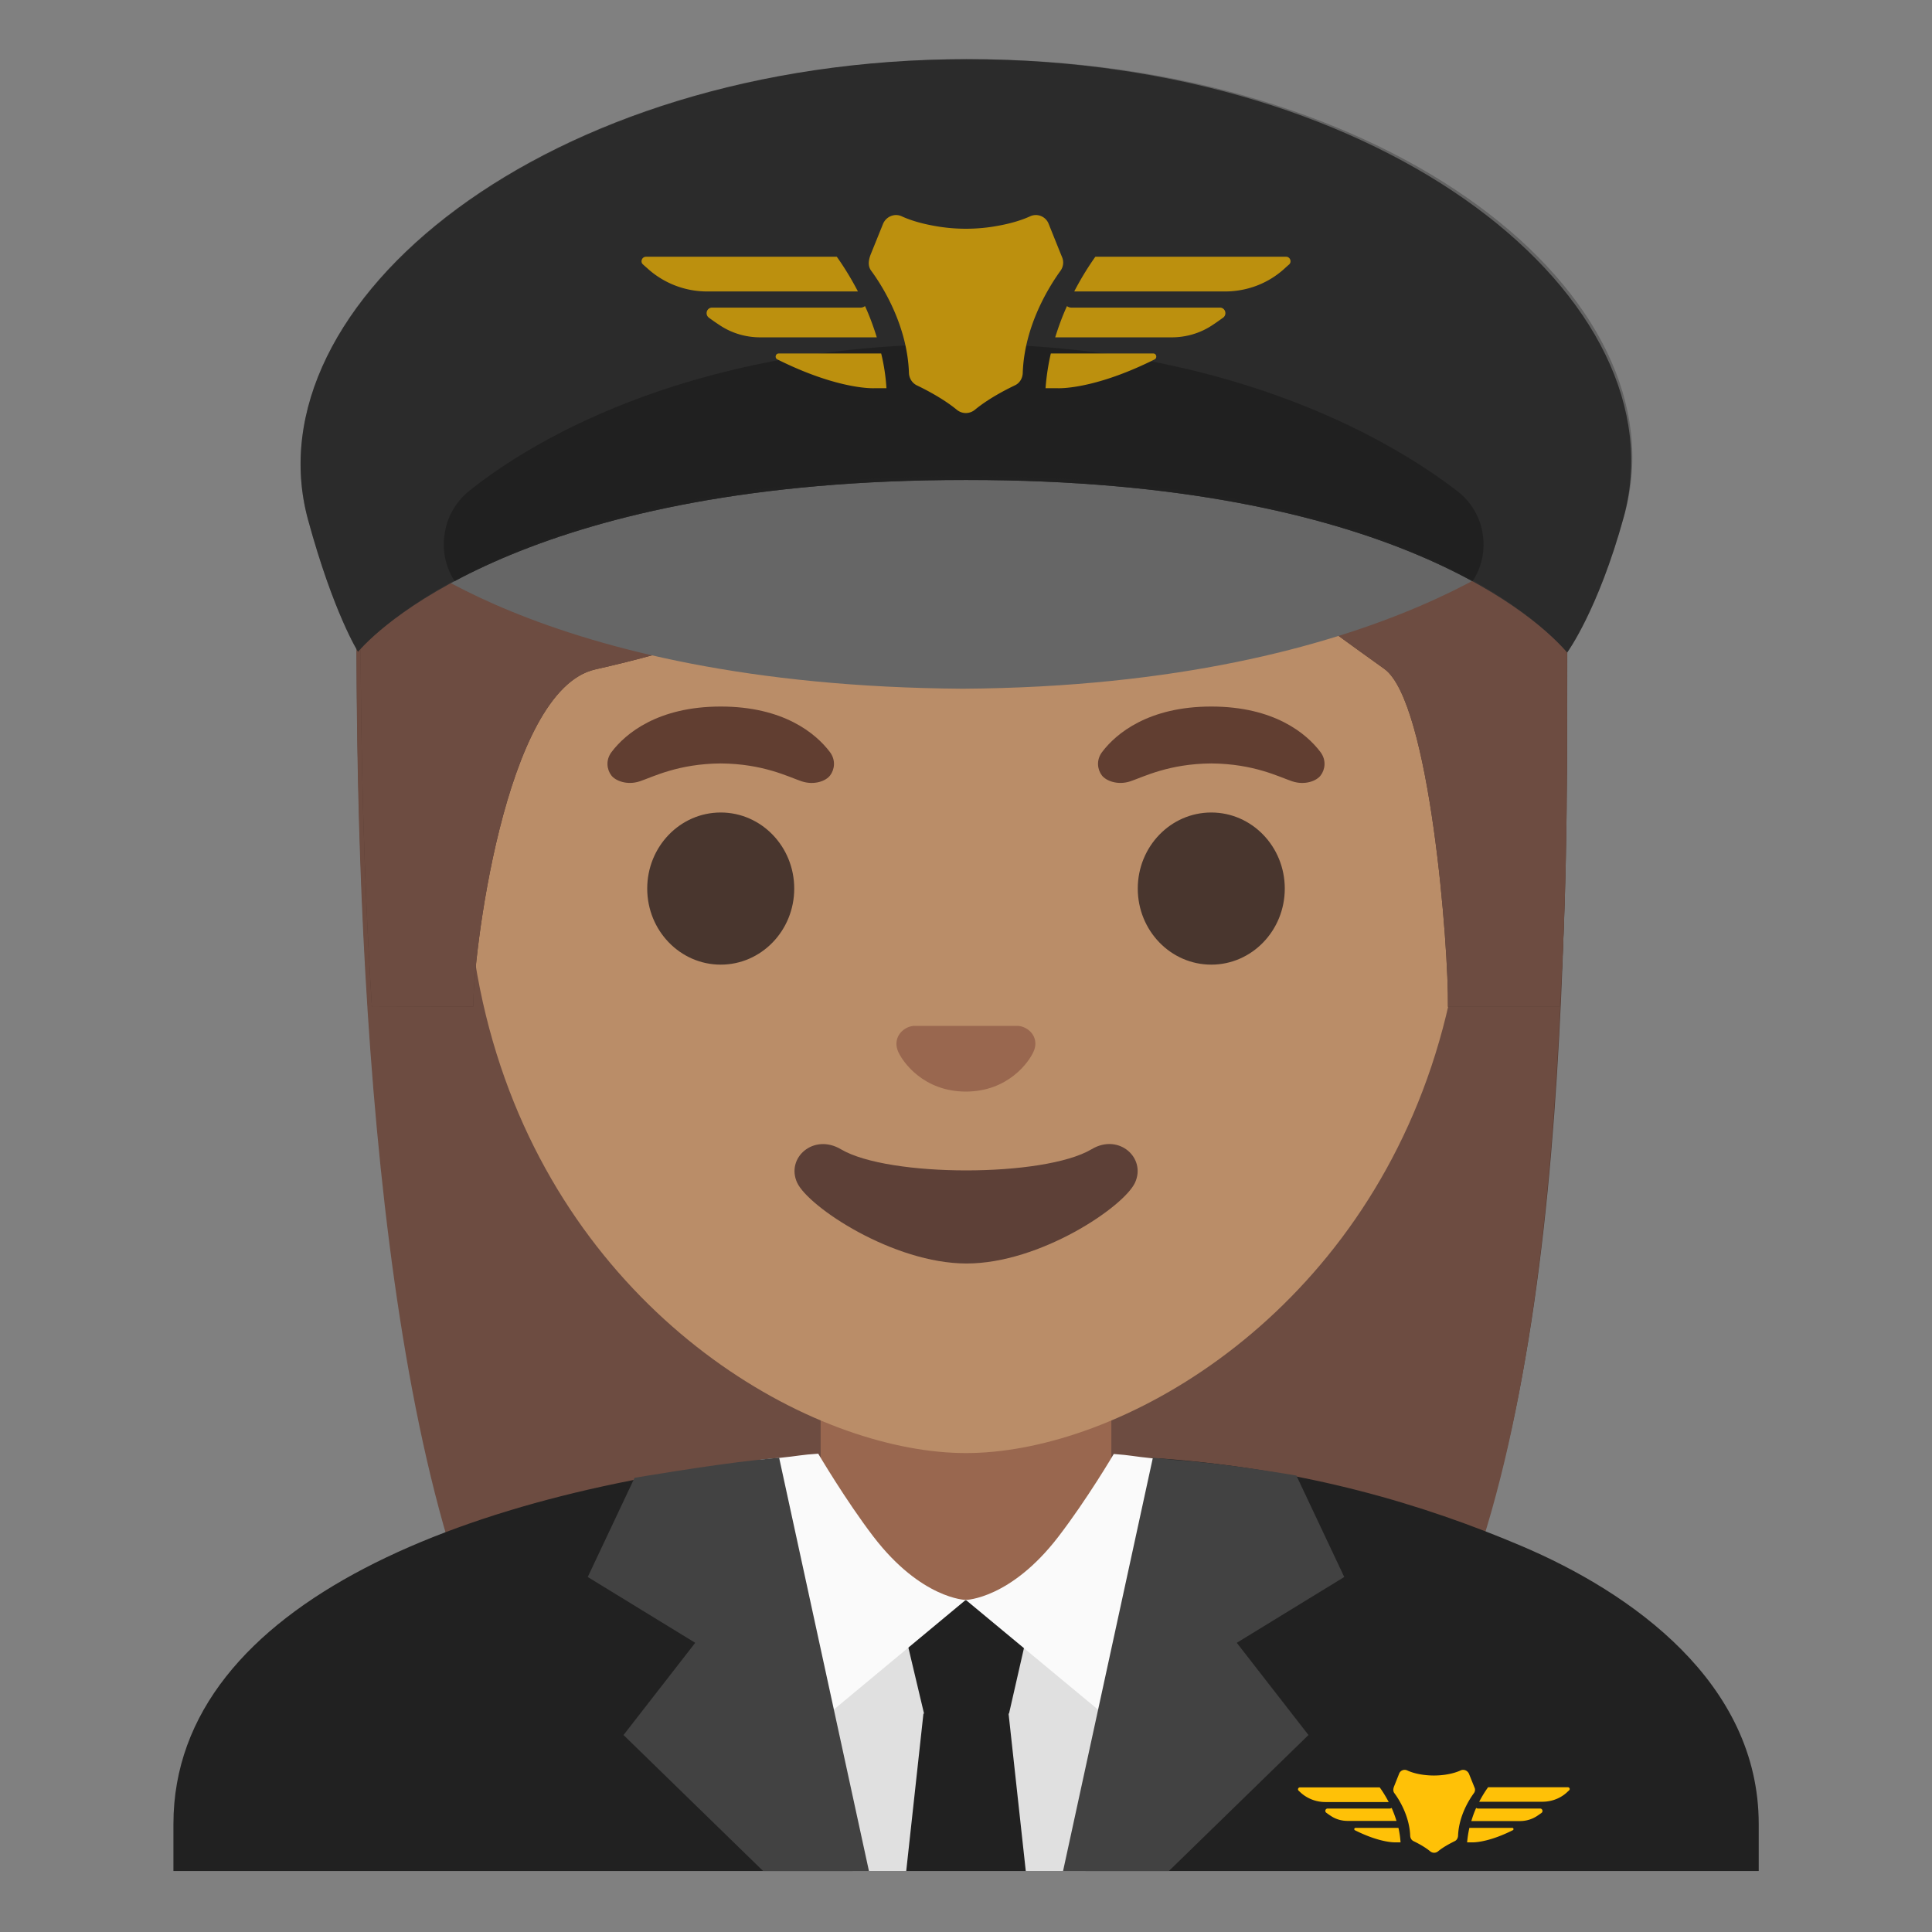 <svg xmlns="http://www.w3.org/2000/svg" xmlns:xlink="http://www.w3.org/1999/xlink" xml:space="preserve" id="Layer_1" x="0" y="0" version="1.1" viewBox="0 0 128 128"><rect x="0" y="0" width="128" height="128" fill="#808080" stroke="none"/><g id="hairGroup_1_"><path id="hair_10_" d="M64.3 4.87c-41.01 0-40.68 35.92-40.68 36.52 0 24.56 1.88 59.25 11.71 72.9 3.9 5.41 11.43 5.71 11.43 5.71l16.97-.03 16.97.03s7.38-.41 11.43-5.71c11.42-14.94 11.71-48.34 11.71-72.9-.01-.6 1.47-36.52-39.54-36.52" style="fill:#543930"/><path id="hairHighlights_1_" d="M64.57 4.87c-41.01 0-40.95 37.21-40.95 37.81 0 23.56 1.91 58.42 11.74 72.07 3.9 5.41 11.67 5.25 11.67 5.25l16.97-.02 16.97.03s7.47-.35 11.43-5.71c11-14.89 11.43-48.35 11.43-72.91 0-.6 1.75-36.52-39.26-36.52" style="fill:#6d4c41"/></g><path id="neck_1_" d="M73.63 112.3V89.51H54.37v22.79z" style="fill:#99674f"/><path id="suit_back_layer_1_" d="M116.52 123.96v-3.11c0-9.38-8.44-15.34-15.73-18.43-6.45-2.74-14.28-5.1-23.99-5.8 0 0-2.92 19.52-12.65 19.38-8.32-.12-11.91-19.41-11.91-19.41-20.55 1.94-40.75 9.46-40.75 24.26v3.11z" style="fill:#212121"/><g id="suit_top_1_"><path d="M71.91 123.96 75.34 106H52.66l3.84 17.96z" style="fill:#e0e0e0"/><path d="M66.85 113.53h-5.63l-1.78-7.5h9.12zM67.96 123.96l-1.14-10.43h-5.64l-1.14 10.43z" style="fill:#212121"/><path d="m63.98 106-8.65 7.19-1.62 1.35-3.49-17.81q.75-.09 1.5-.15c1.11-.11 1.37-.2 2.49-.27 0 0 1.81 3.08 3.66 5.5 3.17 4.13 6.11 4.19 6.11 4.19M77.76 96.78l-3.48 17.76L63.99 106s2.96-.06 6.13-4.19c1.92-2.5 3.67-5.48 3.67-5.48 1.12.08 1.38.17 2.49.28.5.05.99.1 1.48.17" style="fill:#fafafa"/><path d="m55.23 113.19-3.61-16.61q-.75.06-1.5.15c-3.16.34-8.08 1.18-8.08 1.18l-3.1 6.57 7.12 4.36-4.75 6.11 9.25 9.01h7.01zM72.77 113.19l3.61-16.61q.75.06 1.5.15c3.35.22 8.01 1.03 8.01 1.03l3.17 6.72-7.12 4.36 4.75 6.11-9.25 9.01h-7.01z" style="fill:#424242"/></g><path d="M92.2 119.78c-.04.02-.08.04-.12.04h-4.12c-.15 0-.21.19-.09.28.1.07.19.14.29.2.33.23.73.34 1.13.34h3.23c-.09-.3-.2-.59-.32-.86M92 119.38c-.22-.42-.43-.74-.59-.96h-5.29c-.11 0-.17.14-.08.22.05.05.1.09.15.14.45.4 1.03.61 1.62.61H92zM92.65 121.1h-2.84c-.09 0-.12.12-.04.16 1.72.86 2.69.8 2.69.8h.33a6 6 0 0 0-.14-.96M102.04 119.82h-4.12c-.05 0-.09-.02-.12-.04-.12.26-.23.56-.32.87h3.23c.4 0 .8-.12 1.13-.34.09-.06.19-.13.29-.2.12-.09.06-.29-.09-.29M103.88 118.41h-5.29c-.16.22-.37.54-.59.96h4.18c.6 0 1.18-.21 1.62-.61.05-.05.1-.09.15-.14.09-.07.04-.21-.07-.21M100.19 121.1h-2.84q-.105.465-.15.96h.33s.97.06 2.69-.8c.09-.04.06-.16-.03-.16M96.78 117.29c-.32.15-.7.24-1.04.29-.49.07-.99.07-1.48 0-.35-.05-.72-.14-1.04-.29-.2-.09-.44.01-.52.21l-.33.83c-.09.22-.07.36.01.47.3.4 1 1.5 1.05 2.83.01.15.08.28.22.35.27.13.75.38 1.11.68.15.12.36.12.51 0 .36-.3.83-.54 1.11-.68.13-.06.21-.2.22-.35.05-1.33.75-2.42 1.05-2.83.08-.11.1-.25.04-.37-.09-.23-.25-.62-.37-.92-.1-.21-.34-.31-.54-.22" style="fill:#ffc107" id="emblem_1_"/><path id="head" d="M64 16.04c-17.2 0-33.13 12.79-33.13 39.91 0 21.79 13.49 34.67 25.23 38.83 2.8.99 5.5 1.49 7.9 1.49 2.38 0 5.07-.49 7.85-1.47 11.76-4.14 25.28-17.03 25.28-38.84 0-27.13-15.93-39.92-33.13-39.92" style="fill:#ba8d68"/><path id="nose" d="M67.81 68.05c-.1-.04-.21-.07-.32-.08H60.5c-.11.01-.21.04-.32.08-.63.26-.98.91-.68 1.61s1.69 2.66 4.49 2.66 4.19-1.96 4.49-2.66c.31-.69-.03-1.35-.67-1.61" style="fill:#99674f"/><g id="eyes"><ellipse cx="47.75" cy="58.87" rx="4.87" ry="5.04" style="fill:#49362e"/><ellipse cx="80.25" cy="58.87" rx="4.87" ry="5.04" style="fill:#49362e"/></g><path id="mouth" d="M72.32 76.14c-3.15 1.87-13.46 1.87-16.61 0-1.81-1.07-3.65.57-2.9 2.21.74 1.61 6.37 5.36 11.23 5.36s10.42-3.75 11.16-5.36c.75-1.64-1.08-3.29-2.88-2.21" style="fill:#5d4037"/><path d="M54.98 49.82c-.93-1.23-3.07-3.01-7.23-3.01s-6.31 1.79-7.23 3.01c-.41.54-.31 1.17-.02 1.55.26.35 1.04.68 1.9.39s2.54-1.16 5.35-1.18c2.81.02 4.49.89 5.35 1.18s1.64-.03 1.9-.39c.29-.38.39-1.01-.02-1.55M87.48 49.82c-.93-1.23-3.07-3.01-7.23-3.01s-6.31 1.79-7.23 3.01c-.41.54-.31 1.17-.02 1.55.26.35 1.04.68 1.9.39s2.54-1.16 5.35-1.18c2.81.02 4.49.89 5.35 1.18s1.64-.03 1.9-.39c.29-.38.39-1.01-.02-1.55" style="fill:#613e31" id="eyebrows"/><g id="hairGroup"><path id="hair_5_" d="M64.57 4.87c-41.01 0-40.68 35.92-40.68 36.52 0 7.76.19 16.53.75 25.32l6.72-.02c-.06-2.92 1.99-20.97 8.08-22.34 22.36-5.03 35.01-16.89 35.01-16.89 3.29 7.18 13.58 14.19 17.27 16.86 3.03 2.19 4.27 18.55 4.21 22.38h7.4c0-.05.02-.1.02-.16.56-8.75.47-17.46.47-25.17.01-.58 1.76-36.5-39.25-36.5" style="fill:#543930"/><path id="hairHighlights" d="M64.57 4.87c-41.01 0-40.68 35.92-40.68 36.52 0 7.76.19 16.53.75 25.32l6.72-.02c-.06-2.92 1.99-20.97 8.08-22.34 22.36-5.03 35.01-16.89 35.01-16.89 3.29 7.18 13.58 14.19 17.27 16.86 3.03 2.19 4.27 18.55 4.21 22.38h7.4c0-.05.02-.1.02-.16.56-8.75.47-17.46.47-25.17.01-.58 1.76-36.5-39.25-36.5" style="fill:#6d4c41"/></g><g id="cap"><path d="M63.79 24.17c-33.25 0-38.58 11.36-38.58 11.36s10.25 9.91 38.58 10.1c28.34-.19 39.11-10.73 39.11-10.73s-5.85-10.73-39.11-10.73" style="fill:#666"/><path d="M20.41 34.44c1.69 6.19 3.31 8.74 3.31 8.74 1.72-1.99 11.93-11.38 40.21-11.38h.16c28.28 0 38.03 9.43 39.74 11.43 0 0 2.04-2.76 3.74-8.95C111.5 19.96 92.04 3.92 64.04 3.92c-27.92.01-47.54 16.22-43.63 30.52" style="fill:#303030"/><defs><path id="SVGID_2_" d="M20.41 34.44c1.69 6.19 3.31 8.74 3.31 8.74 1.72-1.99 11.93-11.38 40.21-11.38h.16c28.28 0 38.03 9.43 39.74 11.43 0 0 2.04-2.76 3.74-8.95C111.5 19.96 92.04 3.92 64.04 3.92c-27.92.01-47.54 16.22-43.63 30.52"/></defs><clipPath id="SVGID_3_"><use xlink:href="#SVGID_2_" style="overflow:visible"/></clipPath><path d="M98.21 35.24c-.2-1.08-.79-2.04-1.66-2.7-3.61-2.8-14.41-9.75-32.71-9.75-18.77 0-29.28 6.94-32.76 9.74-.83.67-1.4 1.61-1.59 2.65l-.01.06c-.6 3.17 2.27 5.92 5.41 5.17 6.55-1.58 17.23-3.6 28.95-3.62 11.72.02 22.4 2.05 28.95 3.62 3.14.75 6.02-2 5.42-5.17" style="clip-path:url(#SVGID_3_);fill:#212121"/><path d="M57.31 20.28c-.09.06-.18.1-.29.1h-9.84c-.36 0-.5.46-.21.67q.345.255.69.48c.8.54 1.74.82 2.71.82h7.72c-.23-.74-.49-1.44-.78-2.07M56.84 19.31c-.52-1-1.03-1.78-1.4-2.3H42.8c-.27 0-.4.34-.2.51.12.11.25.22.37.33a5.88 5.88 0 0 0 3.88 1.46zM58.38 23.42h-6.79c-.21 0-.28.29-.09.39 4.11 2.05 6.44 1.91 6.44 1.91h.79c-.05-.8-.17-1.57-.35-2.3M80.82 20.38h-9.84c-.11 0-.21-.04-.29-.1-.29.63-.55 1.33-.78 2.07h7.72c.96 0 1.91-.28 2.71-.82.23-.15.45-.31.69-.48.29-.21.15-.67-.21-.67M85.21 17.01H72.57c-.37.52-.88 1.3-1.4 2.3h9.99c1.43 0 2.81-.51 3.88-1.46.12-.11.24-.22.37-.33.19-.18.06-.51-.2-.51M76.41 23.42h-6.79c-.17.73-.29 1.5-.35 2.3h.79s2.33.14 6.44-1.91c.18-.1.12-.39-.09-.39M68.25 14.33c-.76.35-1.66.56-2.49.69-1.17.18-2.36.18-3.53 0-.83-.13-1.73-.34-2.49-.69-.48-.22-1.04.02-1.24.51l-.8 1.98c-.21.52-.17.86.02 1.12.71.96 2.39 3.59 2.5 6.76.01.35.2.67.52.83.65.31 1.79.91 2.64 1.61.36.3.86.3 1.22 0 .86-.71 1.99-1.3 2.64-1.61.32-.15.51-.47.52-.83.11-3.17 1.8-5.79 2.5-6.76.19-.26.23-.6.11-.89-.23-.56-.6-1.49-.89-2.21a.91.91 0 0 0-1.23-.51" style="fill:#ffc107"/></g><path d="M20.41 34.44c1.69 6.19 3.31 8.74 3.31 8.74 1.72-2 11.98-11.62 40.27-11.62h.16c28.28 0 37.96 9.67 39.68 11.67 0 0 2.11-2.99 3.81-9.18 3.93-14.32-15.39-30.13-43.39-30.13-27.95 0-47.75 16.21-43.84 30.52" style="opacity:.3;fill:#212121"/></svg>